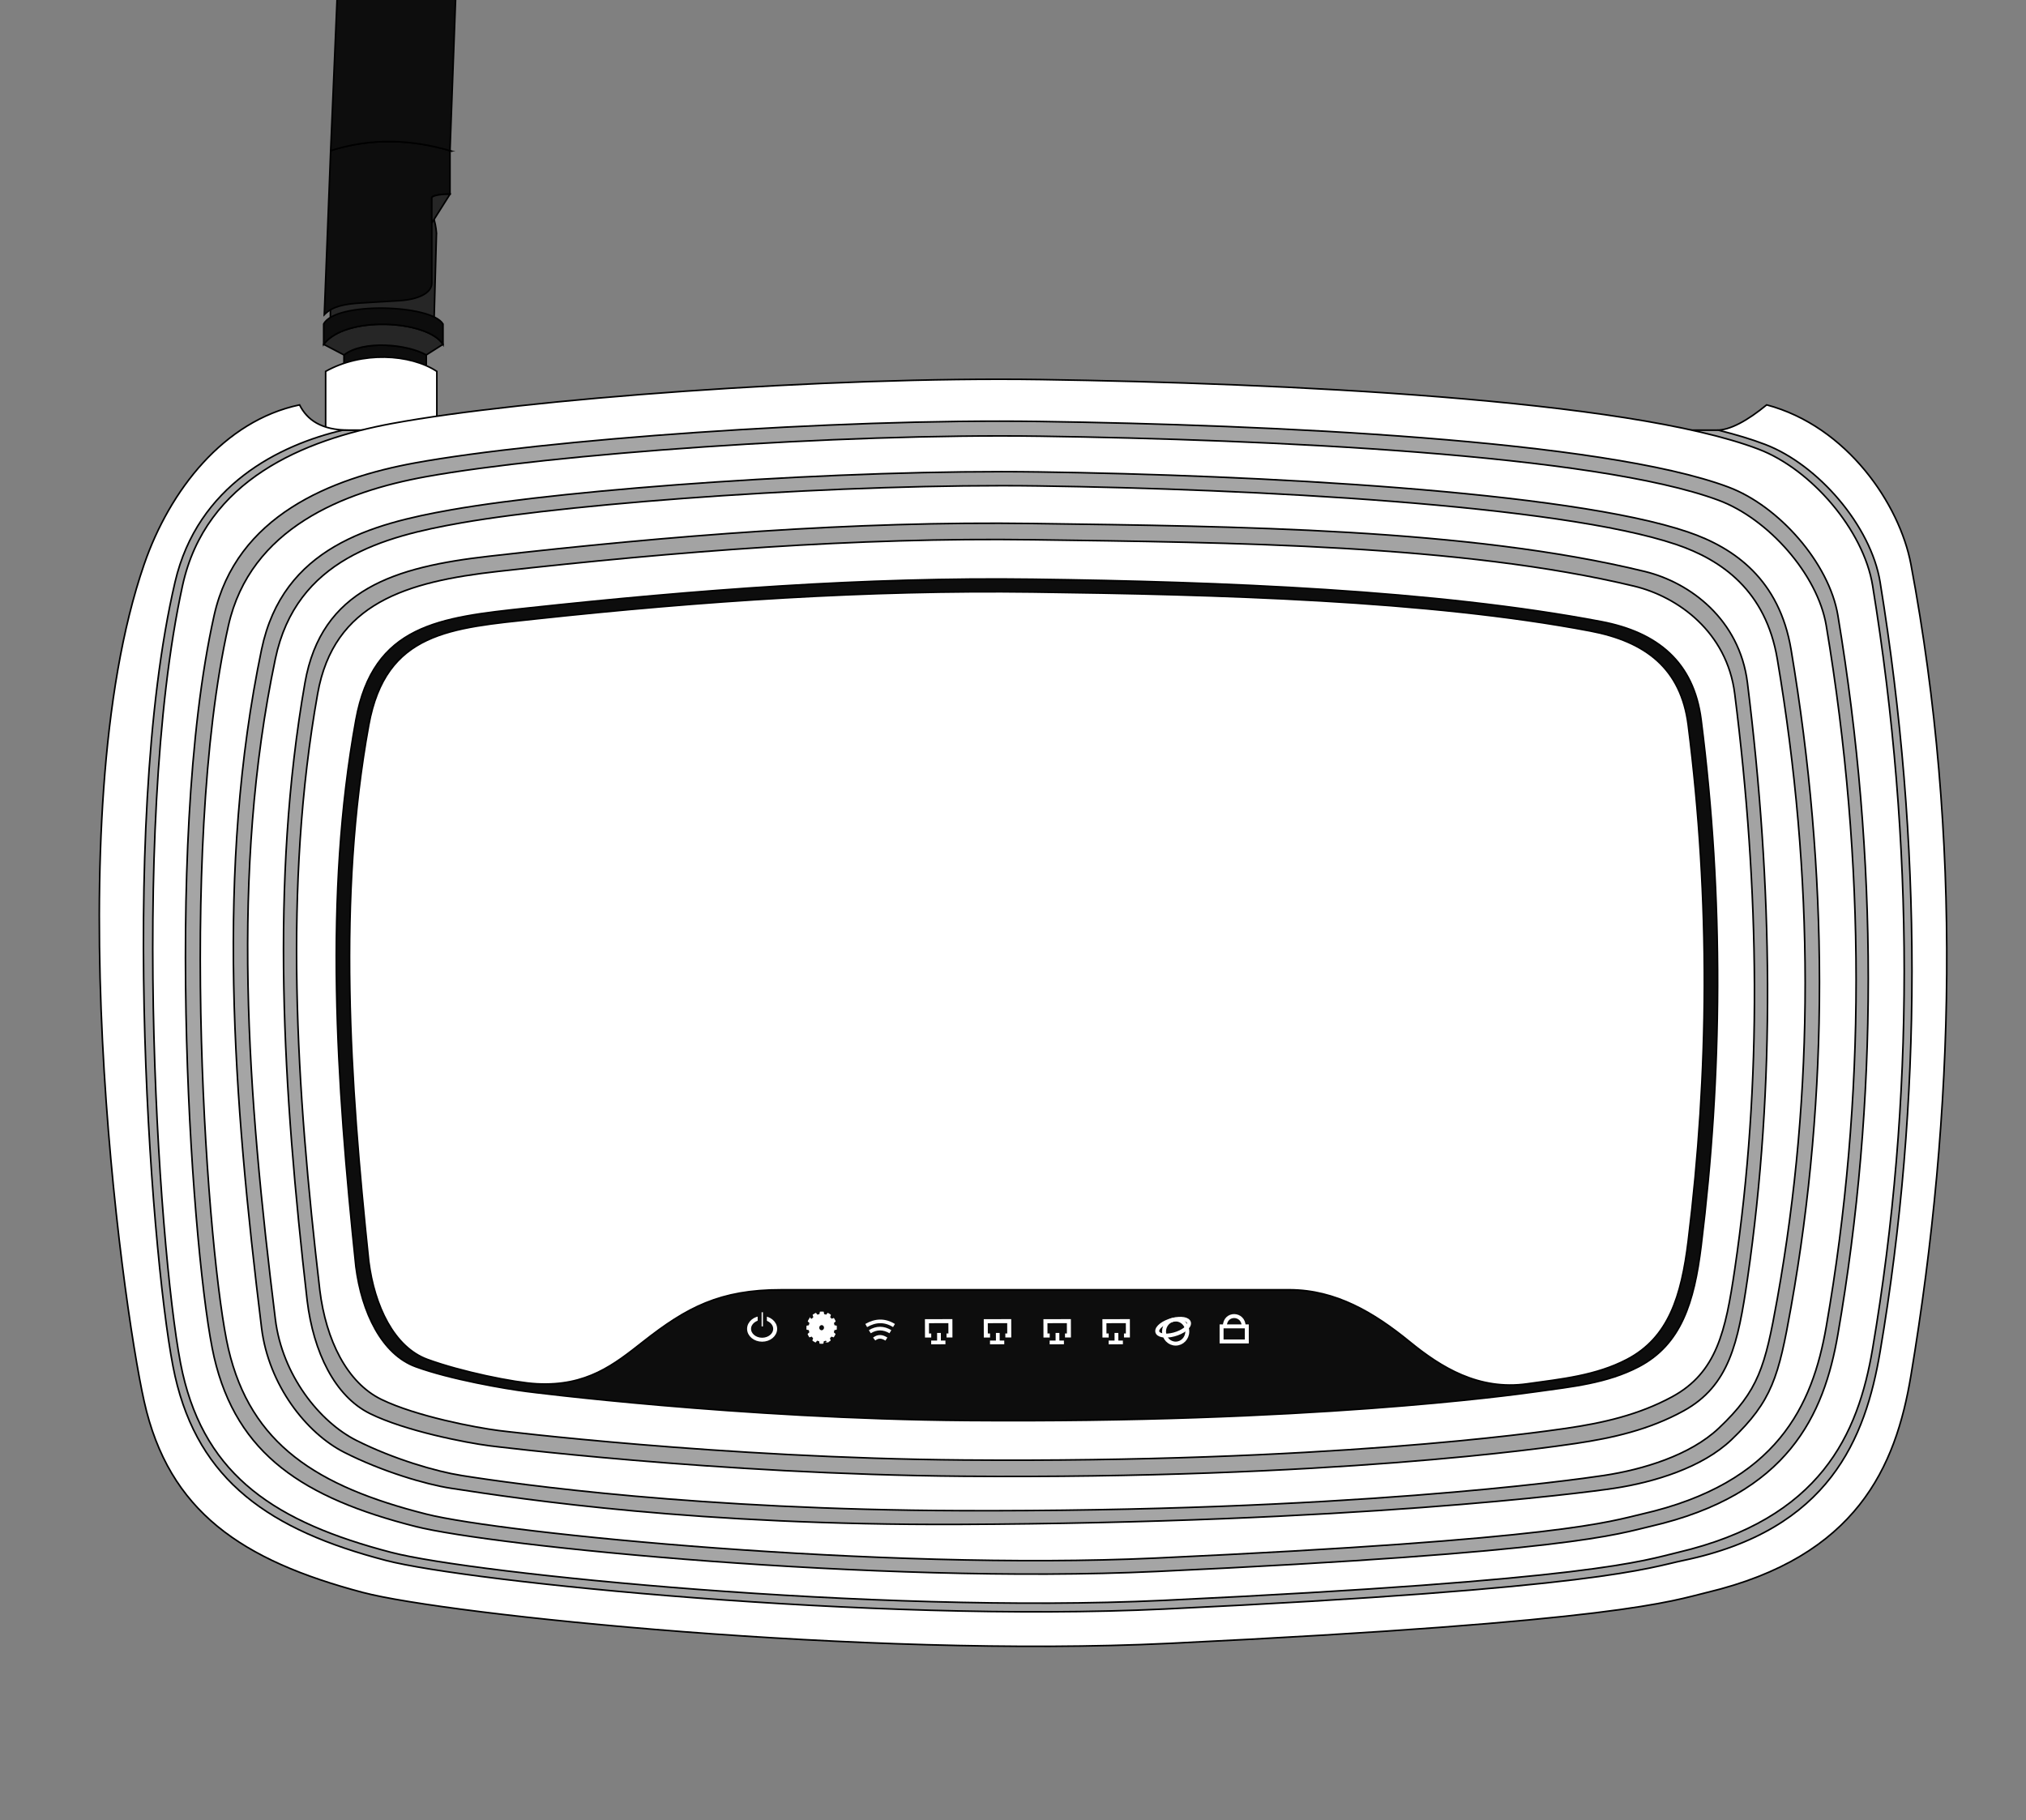 <svg xmlns="http://www.w3.org/2000/svg" viewBox="0 0 1600 1437.5" height="1437.5" width="1600"><rect x="0" y="0" width="1600" height="1437.5" fill="#808080" stroke="none"/><defs><clipPath id="a"><path d="M0 0h1280v1150H0V0z" clip-rule="evenodd"/></clipPath></defs><g clip-path="url(#a)" stroke-miterlimit="10" transform="matrix(1.25 0 0 -1.25 0 1437.5)"><path d="M269.315 925.728v-18.182h-52v18.182c12.207 9.554 40.157 6.822 52 0z" fill="#0d0d0d" fill-rule="evenodd" stroke="#000"/><path d="M275.758 1002.81c-1.272 15.14-8.251 24.23-23.571 24.5h-43.458v-84.568h65.381l1.648 60.068z" fill="#262626" fill-rule="evenodd" stroke="#000"/><path d="M269.315 925.728l10.57 6.72c-9.768 15.366-61.664 18.315-75.386 0l12.816-6.72c12.207 9.554 40.157 6.822 52 0z" fill="#262626" fill-rule="evenodd" stroke="#000"/><path d="M279.885 945.268v-12.82c-9.768 15.366-61.664 18.315-75.386 0v12.82c7.207 14.228 68.012 12.521 75.386 0z" fill="#0d0d0d" fill-rule="evenodd" stroke="#000"/><path d="M284.302 1054.82c-24.827 7.21-49.92 8.11-75.395 0l-4.028-103.649c5.163 5.378 13.244 6.792 23.077 7.384l24.231 1.459c11.926.718 20.617 4.71 20.617 11.158v53.938c0 1.1 3.73 2.2 11.498 2.2v27.51z" fill="#0d0d0d" fill-rule="evenodd" stroke="#000"/><path d="M284.302 1054.82c-24.827 7.21-49.92 8.11-75.395 0l6.446 152.13h74.576l-5.627-152.13z" fill="#0d0d0d" fill-rule="evenodd" stroke="#000"/><path d="M272.804 1009.11l11.498 18.2c-7.679.08-11.498-1.31-11.498-2.24v-15.96" fill="#262626" fill-rule="evenodd" stroke="#000"/><path d="M275.993 885.259v30.073c-16.905 11.139-47.415 12.833-70.254 0v-47l70.254 16.927" fill="#fff" fill-rule="evenodd" stroke="#000"/><path d="M229.2 143.829c53.19-14.085 317.981-41.438 509.463-32.192 286.137 13.816 317.317 26.833 339.797 32.192 94.79 22.598 119.26 79.503 128.83 136.987 27.79 166.867 32.55 339.198 0 512.633-7.13 37.993-40.43 87.265-91.13 100.731-12.08-9.932-23.3-16.118-31.64-15.969H220.409c-17.535.025-26.371 6.495-31.154 15.969-47.728-10.047-82.01-53.855-98.175-100.731-55.838-161.916-14.379-464.521 0-528.894 15.582-69.762 61.854-100.531 138.12-120.726z" fill="#fff" fill-rule="evenodd" stroke="#000"/><path d="M243.891 164.033c51.332-13.363 306.874-39.47 491.668-30.698 276.151 13.108 306.021 26.144 327.931 30.698 92.49 19.23 115.09 77.33 124.33 131.868 26.82 158.317 26.89 321.047 0 486.367-5.77 35.425-39.16 74.146-72.63 86.922-8.66 3.308-18.12 6.139-29.49 8.994H216.415c-39.549-9.255-91.493-34.557-105.82-95.916-36.978-158.362-13.876-440.721 0-501.795 15.038-66.187 59.693-97.28 133.296-116.44z" fill="#a5a5a5" fill-rule="evenodd" stroke="#000"/><path d="M247.454 169.073c50.881-13.245 304.18-38.969 487.352-30.274 273.724 12.993 303.544 25.235 325.044 30.274 90.68 21.252 114.09 74.768 123.24 128.828 26.59 156.927 26.66 318.228 0 482.097-5.71 35.115-38.81 73.496-71.99 86.16-82.98 31.68-301.517 41.735-453.308 44.021-135.437 2.04-327.435-12.39-410.338-27.814-55.201-10.27-117.498-35.406-132.126-102.367-34.402-157.48-13.754-436.852 0-497.39 14.906-65.606 59.169-94.543 132.126-113.535z" fill="#fff" fill-rule="evenodd" stroke="#000"/><path d="M262.209 185.581c48.886-12.477 292.254-36.709 468.244-28.519 262.99 12.24 291.647 23.772 312.307 28.519 87.12 20.02 109.61 70.432 118.4 121.357 25.55 147.827 25.62 299.774 0 454.14-5.48 33.078-37.29 69.233-69.16 81.163-79.73 29.843-289.702 39.315-435.541 41.469-130.127 1.921-314.598-11.672-394.25-26.201-53.036-9.675-112.891-33.353-126.946-96.431-33.053-148.348-13.215-411.518 0-468.546 14.322-61.802 56.85-89.06 126.946-106.951z" fill="#a5a5a5" fill-rule="evenodd" stroke="#000"/><path d="M269.233 193.349c48.103-12.172 287.571-35.811 460.742-27.821 258.777 11.94 286.965 23.19 307.295 27.821 85.73 19.529 107.86 68.707 116.52 118.385 25.13 144.207 25.2 292.433 0 443.02-5.4 32.268-36.7 67.538-68.06 79.175-78.46 29.113-285.061 38.353-428.564 40.454-128.042 1.874-309.557-11.386-387.933-25.56-52.187-9.437-111.083-32.536-124.912-94.069-32.524-144.716-13.003-401.442 0-457.073 14.092-60.288 55.939-86.88 124.912-104.332z" fill="#fff" fill-rule="evenodd" stroke="#000"/><path d="M284.822 209.663c46.917-7.257 156.435-23.512 320.391-22.851 247.977 1 395.097 19.837 414.817 22.851 25.04 3.826 55.38 12.998 73.89 30.65 25.73 24.551 29.8 39.791 37.65 83.858 24.1 135.471 23.79 273.745 0 415.454-7.38 43.917-35.42 64.139-65.16 74.249-75.671 25.728-272.868 35.966-410.237 37.936-122.569 1.758-296.325-10.677-371.351-23.969-49.956-8.851-106.11-23.531-119.573-88.216-28.931-139.006-17.983-282.554 0-428.632 4.458-36.209 28.358-66.514 52.173-78.611 23.864-12.123 51.483-20.257 67.4-22.719z" fill="#a5a5a5" fill-rule="evenodd" stroke="#000"/><path d="M291.385 217.747c36.597-5.791 150.575-21.64 314.609-22.248 243.502-.902 387.969 19.314 407.336 22.248 24.58 3.726 54.38 12.655 72.55 29.842 25.27 23.904 29.27 38.742 36.97 81.647 23.67 131.898 23.36 266.526 0 404.498-7.24 42.759-34.78 62.448-63.98 72.29-74.308 25.05-267.946 35.018-402.836 36.936-120.357 1.712-290.977-10.395-364.649-23.337-49.054-8.617-104.194-22.91-117.414-85.889-28.409-135.341-17.659-275.103 0-417.329 4.377-35.254 27.846-64.76 51.231-76.538 23.434-11.803 50.565-19.648 66.183-22.12z" fill="#fff" fill-rule="evenodd" stroke="#000"/><path d="M309.152 236.508s143.243-17.983 299.138-19.265c231.523-1.905 368.892 17.989 387.304 20.722 23.376 3.47 46.456 8.685 68.106 20.603 28.83 15.873 34.45 43.012 40.31 83.241 17.9 122.901 15.97 248.314 0 376.759-4.99 40.139-36.32 63.38-64.75 70.324-111.282 27.182-258.308 28.542-386.564 30.328-114.439 1.594-228.969-7.665-343.544-20.652-59.526-6.747-106.104-20.738-116.488-80-22.089-126.064-13.927-257.091 1.391-390.293 3.962-32.575 17.449-60.473 39.684-71.443 22.282-10.994 60.508-18.386 75.413-20.324z" fill="#a3a3a3" fill-rule="evenodd" stroke="#000"/><path d="M315.129 246.113s140.716-17.37 293.861-18.608c227.437-1.84 362.382 17.376 380.47 20.016 22.97 3.352 45.63 8.388 66.9 19.9 28.33 15.332 33.85 41.546 39.61 80.403 17.58 118.711 15.68 239.849 0 363.915-4.9 38.771-35.69 61.219-63.62 67.926-109.313 26.256-253.745 27.569-379.739 29.295-112.419 1.54-224.928-7.404-337.482-19.948-58.476-6.517-104.231-20.031-114.432-77.273-21.699-121.767-13.682-248.326 1.366-376.988 3.893-31.464 17.142-58.41 38.984-69.007 21.889-10.619 59.441-17.759 74.082-19.631z" fill="#fff" fill-rule="evenodd" stroke="#000"/><path d="M333.098 270.742s133.138-17.167 278.036-18.3c215.191-1.681 342.869 15.886 359.983 18.3 21.729 3.064 44.113 5.198 64.233 15.723 26.8 14.016 35.03 40.629 39.42 76.299 13.36 108.474 14.39 219.089 0 332.38-4.64 36.559-27.55 55.341-63.07 62.101-104.365 19.863-240.084 25.204-359.293 26.782-106.366 1.407-212.817-6.77-319.309-18.238-55.328-5.958-97.323-10.427-108.271-70.645-20.221-111.22-12.314-227.931 0-345.502 3.683-28.766 16.297-55.297 37.77-63.177 21.537-7.904 56.647-14.012 70.501-15.723z" fill="#0d0d0d" fill-rule="evenodd" stroke="#000"/><path d="M493.572 335.077h321.405c28.938-.169 52.885-14.266 75.653-32.857 19.805-16.173 43.539-30.907 74.279-26.572 21.31 3.006 43.261 5.099 62.991 15.421 26.29 13.746 34.36 39.846 38.67 74.829 13.1 106.385 14.11 214.869 0 325.979-4.56 35.854-27.03 52.795-61.86 59.424-102.355 19.481-235.459 23.068-352.372 24.615-104.317 1.38-208.718-5.666-313.159-16.913-54.262-5.844-95.448-8.069-106.185-67.126-19.832-109.079-12.077-223.542 0-338.848 3.612-28.212 15.982-54.232 37.042-61.96 21.122-7.752 54.68-14.655 69.143-15.421 31.581-1.672 48.868 12.221 67.101 26.572 27.591 21.716 48.518 32.857 87.292 32.857z" fill="#fff" fill-rule="evenodd" stroke="#000"/><path d="M552.299 303.918c2.564 2.061 5.135 1.655 7.71 0M549.529 308.572c4.369 2.656 8.702 2.574 13.003 0M547.268 312.481c5.723 3.3 11.558 3.681 17.548 0" fill="none" stroke="#fff" stroke-width="2.291"/><path d="M588.336 306.168l-2.674-.008-.023 9.054 14.808.045.024-9.055-2.476-.007" fill="none" stroke="#fff" stroke-width="2.544"/><path d="M588.303 301.781l9.013.027-4.069-.013-.016 5.999" fill="none" stroke="#fff" stroke-width="2.379"/><path d="M625.5 306.168l-2.675-.008-.023 9.054 14.809.045.023-9.055-2.476-.007" fill="none" stroke="#fff" stroke-width="2.544"/><path d="M625.467 301.781l9.013.027-4.07-.013-.015 5.999" fill="none" stroke="#fff" stroke-width="2.379"/><path d="M663.196 306.168l-2.675-.008-.023 9.054 14.809.045.023-9.055-2.476-.007" fill="none" stroke="#fff" stroke-width="2.544"/><path d="M663.162 301.781l9.013.027-4.069-.013-.015 5.999" fill="none" stroke="#fff" stroke-width="2.379"/><path d="M700.454 306.168l-2.674-.008-.023 9.054 14.808.045.023-9.055-2.475-.007" fill="none" stroke="#fff" stroke-width="2.544"/><path d="M700.421 301.781l9.013.027-4.07-.013-.015 5.999" fill="none" stroke="#fff" stroke-width="2.379"/><path d="M740.61 316.002c5.54 1.473 10.286.613 10.591-1.919.306-2.533-3.945-5.785-9.485-7.258-5.54-1.472-10.286-.612-10.591 1.92-.306 2.532 3.945 5.784 9.485 7.257z" fill="none" stroke="#fff" stroke-width="2.5"/><path d="M742.763 316.317c4.056 0 7.35-3.419 7.35-7.631s-3.294-7.631-7.35-7.631c-4.057 0-7.351 3.419-7.351 7.631s3.294 7.631 7.351 7.631zM771.78 302.409h15.937v9.53H771.78v-9.53zM773.83 311.939c-.024 8.796 11.892 8.573 11.915 0" fill="none" stroke="#fff" stroke-width="2.5"/><path d="M520.112 320.893a8.71 8.71 0 0 1-1.812 0l-.288-1.52a7.538 7.538 0 0 1-1.69-.48l-.939 1.172a9.321 9.321 0 0 1-1.58-.963l.465-1.461a8.249 8.249 0 0 1-1.248-1.311l-1.37.509a10.129 10.129 0 0 1-.923-1.667l1.092-1.011a8.815 8.815 0 0 1-.471-1.791l-1.434-.289a10.415 10.415 0 0 1-.02-1.926l1.428-.289a8.73 8.73 0 0 1 .432-1.791l-1.113-1.011a9.817 9.817 0 0 1 .888-1.667l1.381.509a7.993 7.993 0 0 1 1.22-1.311l-.496-1.461a9.039 9.039 0 0 1 1.56-.963l.963 1.172a7.441 7.441 0 0 1 1.68-.48l.257-1.52a8.71 8.71 0 0 1 1.812 0l.288 1.52a7.538 7.538 0 0 1 1.69.48l.939-1.172a9.274 9.274 0 0 1 1.579.963l-.464 1.461c.46.387.879.827 1.248 1.311l1.37-.509c.358.523.667 1.081.923 1.667l-1.092 1.011c.219.577.377 1.178.471 1.791l1.434.289c.066.641.072 1.285.02 1.926l-1.428.289a8.668 8.668 0 0 1-.433 1.791l1.114 1.011a9.817 9.817 0 0 1-.888 1.667l-1.381-.509a7.993 7.993 0 0 1-1.22 1.311l.495 1.461a8.993 8.993 0 0 1-1.559.963l-.963-1.172a7.441 7.441 0 0 1-1.68.48l-.257 1.52zm-.988-7.811c1.02 0 1.839-.88 1.828-1.964-.012-1.084-.85-1.964-1.87-1.964s-1.839.88-1.828 1.964c.012 1.084.849 1.964 1.87 1.964z" fill="#fff" fill-rule="evenodd" stroke="#fff" stroke-width=".7"/><path d="M481.496 317.247c4.55 0 8.244-3.077 8.244-6.866 0-3.79-3.694-6.867-8.244-6.867s-8.244 3.077-8.244 6.867c0 3.789 3.694 6.866 8.244 6.866z" fill="none" stroke="#fff" stroke-width="2.5"/><path d="M483.26 321.273c0 .46-.374.833-.833.833h-1.667a.834.834 0 0 1-.833-.833v-9.753c0-.459.374-.833.833-.833h1.667c.459 0 .833.374.833.833v9.753z" fill="#fff" fill-rule="evenodd" stroke="#0d0d0d" stroke-width="2.5"/></g></svg>